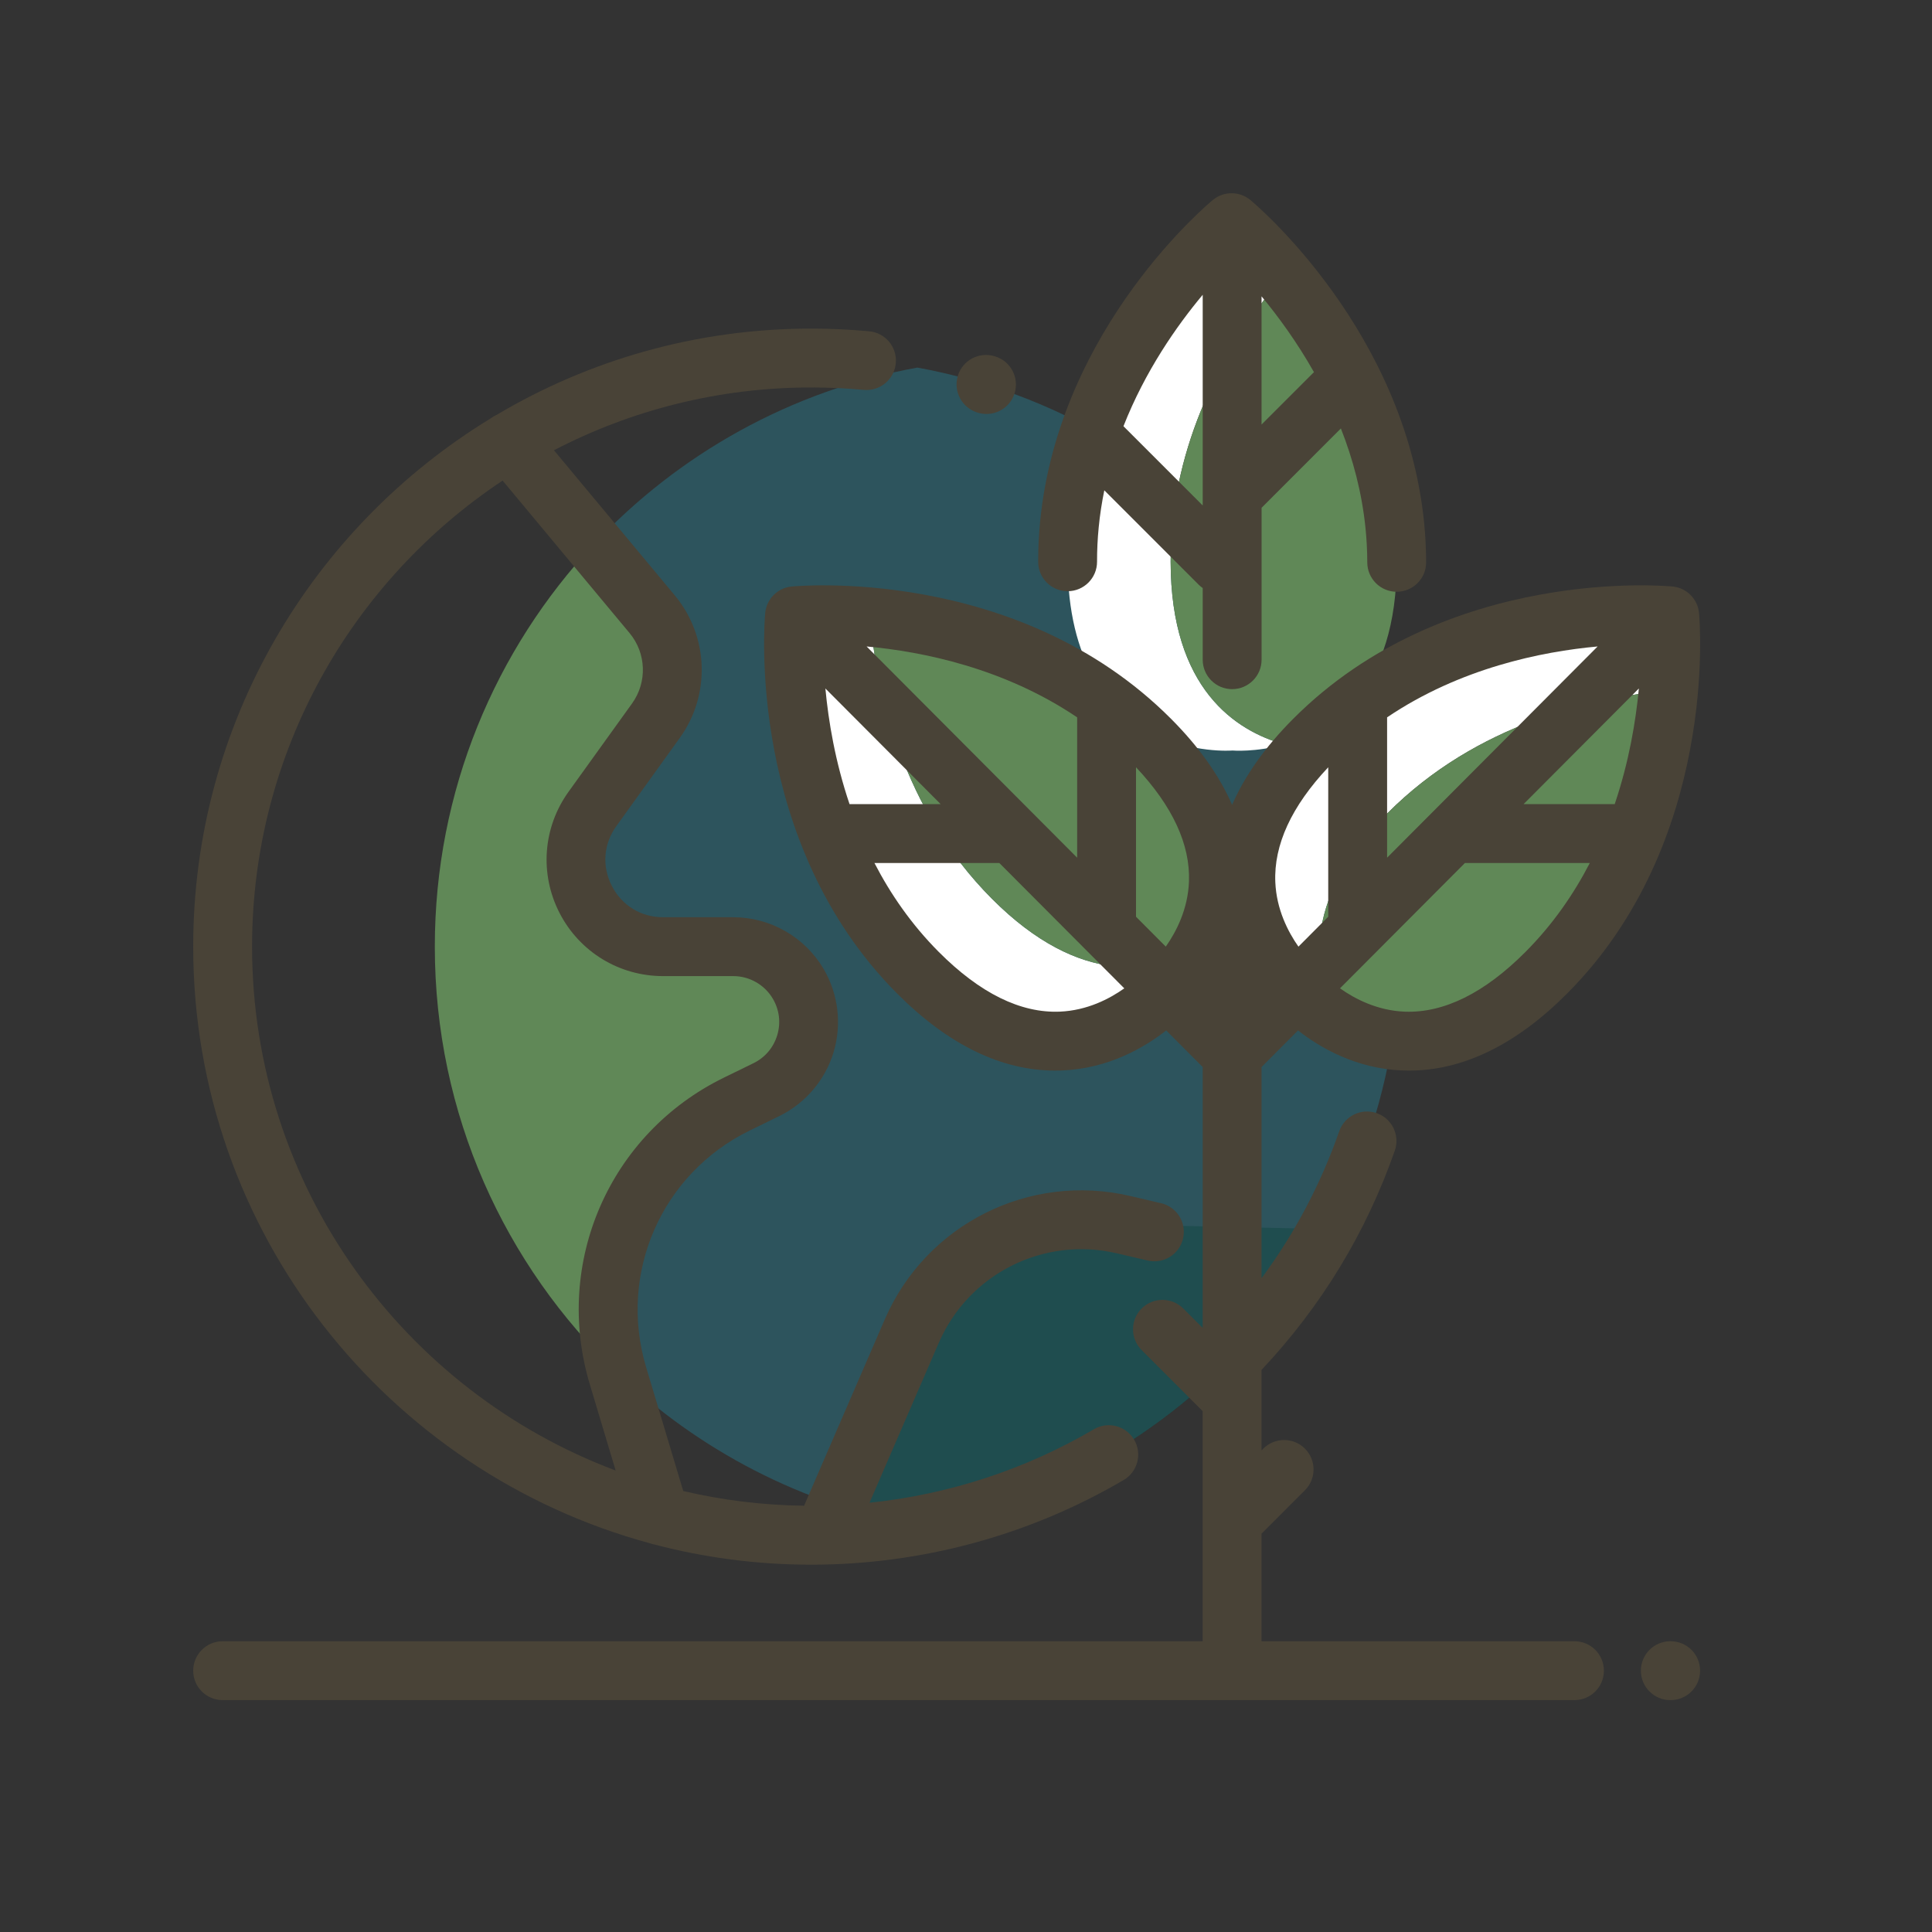 <svg width="100" height="100" viewBox="0 0 100 100" fill="none" xmlns="http://www.w3.org/2000/svg">
<rect x="0" y="0" width="100" height="100" fill="#333333" stroke="none"/>
<path d="M68.725 63.616L58.151 63.388C53.645 62.334 49.032 64.655 47.192 68.901L42.762 79.455C53.965 79.176 63.666 72.849 68.725 63.616Z" fill="#132413" fill-opacity="0.6"/>
<path d="M12.171 55.267C12.152 55.176 12.133 55.084 12.115 54.993C12.133 55.084 12.152 55.176 12.171 55.267Z" fill="#7EC4D3" fill-opacity="0.53"/>
<path d="M11.903 53.814C11.891 53.74 11.878 53.666 11.867 53.592C11.878 53.666 11.891 53.74 11.903 53.814Z" fill="#7EC4D3" fill-opacity="0.53"/>
<path d="M12.033 54.56C12.017 54.47 12 54.381 11.984 54.292C12 54.381 12.017 54.47 12.033 54.56Z" fill="#7EC4D3" fill-opacity="0.53"/>
<path d="M11.77 52.892C11.765 52.853 11.761 52.813 11.756 52.773C11.761 52.813 11.765 52.852 11.77 52.892Z" fill="#7EC4D3" fill-opacity="0.53"/>
<path d="M11.573 50.729C11.568 50.638 11.563 50.547 11.559 50.456C11.563 50.547 11.568 50.638 11.573 50.729Z" fill="#7EC4D3" fill-opacity="0.53"/>
<path d="M11.69 52.182C11.681 52.1 11.674 52.017 11.666 51.935C11.674 52.017 11.681 52.1 11.69 52.182Z" fill="#7EC4D3" fill-opacity="0.53"/>
<path d="M11.624 51.461C11.617 51.37 11.61 51.278 11.604 51.187C11.61 51.278 11.617 51.37 11.624 51.461Z" fill="#7EC4D3" fill-opacity="0.53"/>
<path d="M12.489 56.641C12.472 56.578 12.457 56.514 12.441 56.451C12.457 56.514 12.472 56.578 12.489 56.641Z" fill="#7EC4D3" fill-opacity="0.53"/>
<path d="M12.322 55.958C12.302 55.872 12.283 55.785 12.264 55.699C12.283 55.785 12.302 55.872 12.322 55.958Z" fill="#7EC4D3" fill-opacity="0.53"/>
<path d="M13.173 58.911C13.141 58.818 13.109 58.724 13.078 58.631C13.109 58.725 13.141 58.818 13.173 58.911Z" fill="#7EC4D3" fill-opacity="0.53"/>
<path d="M13.406 59.568C13.373 59.476 13.34 59.384 13.307 59.292C13.34 59.384 13.373 59.476 13.406 59.568Z" fill="#7EC4D3" fill-opacity="0.53"/>
<path d="M12.953 58.239C12.924 58.148 12.895 58.059 12.867 57.968C12.895 58.059 12.924 58.148 12.953 58.239Z" fill="#7EC4D3" fill-opacity="0.53"/>
<path d="M11.541 49.965C11.538 49.886 11.535 49.806 11.533 49.727C11.535 49.806 11.538 49.886 11.541 49.965Z" fill="#7EC4D3" fill-opacity="0.53"/>
<path d="M12.734 57.518C12.712 57.445 12.691 57.373 12.67 57.3C12.691 57.373 12.713 57.446 12.734 57.518Z" fill="#7EC4D3" fill-opacity="0.53"/>
<path d="M11.533 48.3C11.535 48.242 11.536 48.184 11.538 48.127C11.536 48.184 11.534 48.242 11.533 48.3Z" fill="#7EC4D3" fill-opacity="0.53"/>
<path d="M12.473 41.423C12.485 41.376 12.498 41.329 12.51 41.282C12.498 41.329 12.485 41.376 12.473 41.423Z" fill="#7EC4D3" fill-opacity="0.53"/>
<path d="M12.281 42.222C12.294 42.164 12.308 42.106 12.321 42.047C12.308 42.106 12.294 42.164 12.281 42.222Z" fill="#7EC4D3" fill-opacity="0.53"/>
<path d="M12.648 40.769C12.665 40.709 12.682 40.649 12.699 40.59C12.682 40.649 12.665 40.709 12.648 40.769Z" fill="#7EC4D3" fill-opacity="0.53"/>
<path d="M12.881 39.987C12.898 39.933 12.915 39.879 12.932 39.826C12.915 39.88 12.898 39.933 12.881 39.987Z" fill="#7EC4D3" fill-opacity="0.53"/>
<path d="M13.352 38.58C13.373 38.52 13.396 38.461 13.418 38.401C13.396 38.461 13.373 38.52 13.352 38.58Z" fill="#7EC4D3" fill-opacity="0.53"/>
<path d="M12.137 42.889C12.145 42.848 12.154 42.808 12.162 42.768C12.154 42.808 12.145 42.848 12.137 42.889Z" fill="#7EC4D3" fill-opacity="0.53"/>
<path d="M13.654 60.214C13.622 60.133 13.592 60.052 13.56 59.971C13.592 60.052 13.622 60.133 13.654 60.214Z" fill="#7EC4D3" fill-opacity="0.53"/>
<path d="M13.086 39.343C13.106 39.282 13.126 39.221 13.147 39.161C13.126 39.221 13.106 39.282 13.086 39.343Z" fill="#7EC4D3" fill-opacity="0.53"/>
<path d="M11.609 46.746C11.614 46.688 11.618 46.631 11.622 46.574C11.618 46.631 11.614 46.688 11.609 46.746Z" fill="#7EC4D3" fill-opacity="0.53"/>
<path d="M11.68 45.898C11.682 45.874 11.685 45.851 11.688 45.827C11.685 45.851 11.682 45.874 11.68 45.898Z" fill="#7EC4D3" fill-opacity="0.53"/>
<path d="M11.984 43.704C11.994 43.646 12.005 43.589 12.015 43.531C12.004 43.589 11.994 43.646 11.984 43.704Z" fill="#7EC4D3" fill-opacity="0.53"/>
<path d="M11.565 47.438C11.565 47.425 11.566 47.411 11.567 47.398C11.566 47.411 11.565 47.425 11.565 47.438Z" fill="#7EC4D3" fill-opacity="0.53"/>
<path d="M11.758 45.212C11.765 45.155 11.772 45.098 11.779 45.041C11.772 45.098 11.765 45.155 11.758 45.212Z" fill="#7EC4D3" fill-opacity="0.53"/>
<path d="M13.59 37.951C13.614 37.888 13.638 37.825 13.663 37.763C13.638 37.825 13.614 37.888 13.59 37.951Z" fill="#7EC4D3" fill-opacity="0.53"/>
<path d="M11.873 44.381C11.878 44.349 11.883 44.316 11.888 44.284C11.883 44.316 11.878 44.349 11.873 44.381Z" fill="#7EC4D3" fill-opacity="0.53"/>
<path d="M24.057 73.626C23.912 73.52 23.768 73.414 23.625 73.306C23.768 73.414 23.912 73.52 24.057 73.626Z" fill="#7EC4D3" fill-opacity="0.53"/>
<path d="M23.598 73.288C23.128 72.932 22.67 72.562 22.223 72.181C22.67 72.563 23.129 72.932 23.598 73.288Z" fill="#7EC4D3" fill-opacity="0.53"/>
<path d="M14.004 61.058C13.97 60.98 13.935 60.903 13.902 60.825C13.935 60.903 13.97 60.98 14.004 61.058Z" fill="#7EC4D3" fill-opacity="0.53"/>
<path d="M25.117 74.367C24.965 74.266 24.815 74.164 24.666 74.061C24.816 74.164 24.965 74.266 25.117 74.367Z" fill="#7EC4D3" fill-opacity="0.53"/>
<path d="M21.194 71.261C21.078 71.153 20.962 71.044 20.848 70.933C20.962 71.044 21.078 71.153 21.194 71.261Z" fill="#7EC4D3" fill-opacity="0.53"/>
<path d="M21.675 71.702C21.556 71.596 21.439 71.489 21.322 71.381C21.439 71.489 21.556 71.596 21.675 71.702Z" fill="#7EC4D3" fill-opacity="0.53"/>
<path d="M22.175 72.14C22.048 72.031 21.922 71.92 21.797 71.809C21.922 71.92 22.048 72.031 22.175 72.14Z" fill="#7EC4D3" fill-opacity="0.53"/>
<path d="M31.139 77.473C30.956 77.403 30.773 77.332 30.592 77.259C30.773 77.332 30.956 77.403 31.139 77.473Z" fill="#7EC4D3" fill-opacity="0.53"/>
<path d="M30.575 77.252C29.811 76.943 29.062 76.604 28.33 76.236C29.062 76.604 29.811 76.943 30.575 77.252Z" fill="#7EC4D3" fill-opacity="0.53"/>
<path d="M19.527 69.578C19.426 69.467 19.326 69.356 19.227 69.244C19.326 69.356 19.426 69.467 19.527 69.578Z" fill="#7EC4D3" fill-opacity="0.53"/>
<path d="M31.749 77.698C31.564 77.632 31.381 77.565 31.197 77.495C31.381 77.565 31.564 77.632 31.749 77.698Z" fill="#7EC4D3" fill-opacity="0.53"/>
<path d="M27.195 75.635C26.493 75.243 25.808 74.826 25.141 74.382C25.807 74.826 26.493 75.243 27.195 75.635Z" fill="#7EC4D3" fill-opacity="0.53"/>
<path d="M28.322 76.231C28.15 76.144 27.98 76.056 27.811 75.967C27.98 76.056 28.15 76.144 28.322 76.231Z" fill="#7EC4D3" fill-opacity="0.53"/>
<path d="M27.742 75.932C27.576 75.844 27.412 75.755 27.248 75.664C27.412 75.755 27.576 75.844 27.742 75.932Z" fill="#7EC4D3" fill-opacity="0.53"/>
<path d="M24.577 73.999C24.434 73.899 24.292 73.798 24.15 73.695C24.292 73.798 24.434 73.899 24.577 73.999Z" fill="#7EC4D3" fill-opacity="0.53"/>
<path d="M15.235 63.582C15.183 63.487 15.133 63.391 15.082 63.296C15.133 63.391 15.183 63.487 15.235 63.582Z" fill="#7EC4D3" fill-opacity="0.53"/>
<path d="M15.709 64.415C15.618 64.26 15.528 64.104 15.44 63.947C15.528 64.104 15.618 64.26 15.709 64.415Z" fill="#7EC4D3" fill-opacity="0.53"/>
<path d="M14.917 62.978C14.867 62.881 14.817 62.782 14.768 62.684C14.817 62.782 14.867 62.881 14.917 62.978Z" fill="#7EC4D3" fill-opacity="0.53"/>
<path d="M14.305 61.734C14.262 61.64 14.218 61.547 14.176 61.452C14.218 61.547 14.262 61.641 14.305 61.734Z" fill="#7EC4D3" fill-opacity="0.53"/>
<path d="M16.074 65.021C16.012 64.92 15.948 64.818 15.887 64.716C15.948 64.818 16.012 64.92 16.074 65.021Z" fill="#7EC4D3" fill-opacity="0.53"/>
<path d="M19.08 69.08C18.986 68.973 18.893 68.865 18.801 68.757C18.893 68.865 18.986 68.973 19.08 69.08Z" fill="#7EC4D3" fill-opacity="0.53"/>
<path d="M14.605 62.364C14.557 62.266 14.509 62.168 14.463 62.07C14.51 62.168 14.557 62.266 14.605 62.364Z" fill="#7EC4D3" fill-opacity="0.53"/>
<path d="M18.228 68.063C18.139 67.953 18.05 67.842 17.963 67.73C18.05 67.842 18.139 67.953 18.228 68.063Z" fill="#7EC4D3" fill-opacity="0.53"/>
<path d="M17.858 67.595C17.682 67.367 17.509 67.137 17.34 66.904C17.509 67.137 17.682 67.367 17.858 67.595Z" fill="#7EC4D3" fill-opacity="0.53"/>
<path d="M18.647 68.573C18.557 68.466 18.467 68.359 18.379 68.251C18.467 68.359 18.557 68.466 18.647 68.573Z" fill="#7EC4D3" fill-opacity="0.53"/>
<path d="M17.204 66.715C17.128 66.609 17.055 66.503 16.98 66.396C17.055 66.503 17.128 66.609 17.204 66.715Z" fill="#7EC4D3" fill-opacity="0.53"/>
<path d="M16.815 66.162C16.745 66.058 16.675 65.954 16.605 65.85C16.675 65.954 16.745 66.058 16.815 66.162Z" fill="#7EC4D3" fill-opacity="0.53"/>
<path d="M16.439 65.596C16.372 65.493 16.306 65.391 16.24 65.287C16.306 65.391 16.372 65.493 16.439 65.596Z" fill="#7EC4D3" fill-opacity="0.53"/>
<path d="M15.879 33.295C15.926 33.216 15.974 33.138 16.023 33.06C15.974 33.138 15.926 33.216 15.879 33.295Z" fill="#7EC4D3" fill-opacity="0.53"/>
<path d="M21.789 26.192C21.953 26.047 22.119 25.903 22.287 25.761C22.119 25.903 21.953 26.047 21.789 26.192Z" fill="#7EC4D3" fill-opacity="0.53"/>
<path d="M18.787 29.258C18.902 29.122 19.019 28.988 19.136 28.855C19.019 28.988 18.902 29.122 18.787 29.258Z" fill="#7EC4D3" fill-opacity="0.53"/>
<path d="M16.219 32.741C16.273 32.655 16.327 32.569 16.382 32.484C16.327 32.569 16.273 32.655 16.219 32.741Z" fill="#7EC4D3" fill-opacity="0.53"/>
<path d="M15.475 33.986C15.514 33.916 15.553 33.846 15.594 33.776C15.553 33.846 15.514 33.916 15.475 33.986Z" fill="#7EC4D3" fill-opacity="0.53"/>
<path d="M24.76 23.872C24.87 23.796 24.981 23.721 25.093 23.646C24.981 23.721 24.87 23.796 24.76 23.872Z" fill="#7EC4D3" fill-opacity="0.53"/>
<path d="M25.158 23.603C25.377 23.458 25.598 23.315 25.821 23.175C25.598 23.315 25.377 23.458 25.158 23.603Z" fill="#7EC4D3" fill-opacity="0.53"/>
<path d="M21.357 26.584C21.45 26.498 21.543 26.414 21.636 26.33C21.543 26.414 21.45 26.498 21.357 26.584Z" fill="#7EC4D3" fill-opacity="0.53"/>
<path d="M24.002 24.408C24.2 24.263 24.4 24.12 24.602 23.98C24.4 24.12 24.2 24.263 24.002 24.408Z" fill="#7EC4D3" fill-opacity="0.53"/>
<path d="M19.324 28.641C19.402 28.554 19.48 28.468 19.558 28.383C19.48 28.468 19.402 28.554 19.324 28.641Z" fill="#7EC4D3" fill-opacity="0.53"/>
<path d="M17.021 31.535C17.099 31.425 17.177 31.314 17.256 31.205C17.177 31.314 17.099 31.425 17.021 31.535Z" fill="#7EC4D3" fill-opacity="0.53"/>
<path d="M17.877 30.376C17.974 30.25 18.072 30.126 18.171 30.002C18.072 30.126 17.974 30.25 17.877 30.376Z" fill="#7EC4D3" fill-opacity="0.53"/>
<path d="M22.879 25.273C23.06 25.127 23.242 24.984 23.426 24.842C23.242 24.984 23.06 25.128 22.879 25.273Z" fill="#7EC4D3" fill-opacity="0.53"/>
<path d="M17.492 30.883C17.555 30.799 17.618 30.715 17.681 30.631C17.618 30.715 17.555 30.799 17.492 30.883Z" fill="#7EC4D3" fill-opacity="0.53"/>
<path d="M22.447 25.627C22.546 25.544 22.646 25.462 22.746 25.38C22.646 25.462 22.546 25.544 22.447 25.627Z" fill="#7EC4D3" fill-opacity="0.53"/>
<path d="M16.658 32.069C16.713 31.987 16.768 31.906 16.824 31.825C16.768 31.906 16.713 31.987 16.658 32.069Z" fill="#7EC4D3" fill-opacity="0.53"/>
<path d="M18.383 29.74C18.453 29.654 18.523 29.569 18.594 29.484C18.523 29.569 18.453 29.654 18.383 29.74Z" fill="#7EC4D3" fill-opacity="0.53"/>
<path d="M23.58 24.724C23.685 24.644 23.791 24.565 23.897 24.486C23.791 24.565 23.685 24.644 23.58 24.724Z" fill="#7EC4D3" fill-opacity="0.53"/>
<path d="M14.158 36.592C14.187 36.527 14.216 36.462 14.245 36.398C14.216 36.462 14.187 36.527 14.158 36.592Z" fill="#7EC4D3" fill-opacity="0.53"/>
<path d="M15.158 34.563C15.199 34.488 15.24 34.414 15.28 34.339C15.24 34.414 15.199 34.488 15.158 34.563Z" fill="#7EC4D3" fill-opacity="0.53"/>
<path d="M20.744 27.166C20.892 27.022 21.042 26.879 21.194 26.738C21.042 26.879 20.892 27.022 20.744 27.166Z" fill="#7EC4D3" fill-opacity="0.53"/>
<path d="M19.742 28.188C19.874 28.047 20.007 27.907 20.142 27.769C20.007 27.907 19.874 28.047 19.742 28.188Z" fill="#7EC4D3" fill-opacity="0.53"/>
<path d="M19.615 69.674C19.981 70.07 20.357 70.455 20.743 70.831C20.357 70.455 19.981 70.069 19.615 69.674Z" fill="#7EC4D3" fill-opacity="0.53"/>
<path d="M13.891 37.206C13.918 37.141 13.946 37.075 13.974 37.01C13.947 37.075 13.918 37.141 13.891 37.206Z" fill="#7EC4D3" fill-opacity="0.53"/>
<path d="M20.314 27.588C20.4 27.502 20.485 27.416 20.572 27.331C20.485 27.416 20.4 27.502 20.314 27.588Z" fill="#7EC4D3" fill-opacity="0.53"/>
<path d="M14.494 35.866C14.528 35.796 14.562 35.726 14.596 35.657C14.562 35.726 14.528 35.796 14.494 35.866Z" fill="#7EC4D3" fill-opacity="0.53"/>
<path d="M14.785 35.27C14.819 35.203 14.852 35.136 14.887 35.069C14.852 35.136 14.819 35.203 14.785 35.27Z" fill="#7EC4D3" fill-opacity="0.53"/>
<path d="M72.454 48.998C72.454 34.047 61.685 21.612 47.48 19.026C40.928 20.219 35.109 23.507 30.739 28.17L33.754 31.792C35.067 33.369 35.148 35.635 33.95 37.301L30.664 41.87C28.522 44.848 30.65 49 34.318 49H37.954C39.337 49 40.617 49.733 41.316 50.926C42.464 52.883 41.704 55.403 39.666 56.4L38.135 57.148C32.972 59.671 30.372 65.526 31.937 71.038C36.148 75.058 41.511 77.883 47.48 78.97C61.685 76.384 72.454 63.949 72.454 48.998Z" fill="#219BB6" fill-opacity="0.32"/>
<path d="M20.574 27.331C20.63 27.276 20.687 27.221 20.744 27.166C20.687 27.221 20.63 27.276 20.574 27.331Z" fill="#132413" fill-opacity="0.6"/>
<path d="M22.742 25.381C22.787 25.345 22.831 25.309 22.876 25.274C22.831 25.309 22.787 25.345 22.742 25.381Z" fill="#132413" fill-opacity="0.6"/>
<path d="M16.606 65.848C16.55 65.764 16.494 65.68 16.439 65.596C16.494 65.68 16.55 65.764 16.606 65.848Z" fill="#132413" fill-opacity="0.6"/>
<path d="M15.887 64.715C15.827 64.615 15.768 64.515 15.709 64.415C15.768 64.515 15.827 64.615 15.887 64.715Z" fill="#132413" fill-opacity="0.6"/>
<path d="M21.193 26.737C21.248 26.686 21.303 26.634 21.358 26.584C21.303 26.634 21.248 26.686 21.193 26.737Z" fill="#132413" fill-opacity="0.6"/>
<path d="M15.081 63.296C15.025 63.19 14.969 63.085 14.914 62.979C14.969 63.085 15.025 63.19 15.081 63.296Z" fill="#132413" fill-opacity="0.6"/>
<path d="M17.963 67.73C17.928 67.686 17.894 67.64 17.859 67.596C17.894 67.64 17.928 67.686 17.963 67.73Z" fill="#132413" fill-opacity="0.6"/>
<path d="M21.637 26.33C21.688 26.284 21.739 26.238 21.791 26.193C21.739 26.239 21.688 26.284 21.637 26.33Z" fill="#132413" fill-opacity="0.6"/>
<path d="M16.98 66.396C16.925 66.318 16.87 66.239 16.816 66.16C16.87 66.239 16.925 66.318 16.98 66.396Z" fill="#132413" fill-opacity="0.6"/>
<path d="M15.438 63.946C15.37 63.825 15.301 63.704 15.234 63.581C15.301 63.704 15.37 63.825 15.438 63.946Z" fill="#132413" fill-opacity="0.6"/>
<path d="M22.285 25.761C22.338 25.717 22.39 25.672 22.443 25.628C22.39 25.672 22.338 25.717 22.285 25.761Z" fill="#132413" fill-opacity="0.6"/>
<path d="M17.339 66.903C17.293 66.84 17.247 66.777 17.201 66.713C17.247 66.777 17.293 66.84 17.339 66.903Z" fill="#132413" fill-opacity="0.6"/>
<path d="M16.243 65.287C16.187 65.198 16.131 65.109 16.076 65.02C16.131 65.109 16.187 65.198 16.243 65.287Z" fill="#132413" fill-opacity="0.6"/>
<path d="M24.602 23.98C24.653 23.944 24.705 23.908 24.757 23.873C24.705 23.908 24.653 23.944 24.602 23.98Z" fill="#132413" fill-opacity="0.6"/>
<path d="M27.246 75.664C27.229 75.654 27.211 75.644 27.193 75.635C27.211 75.644 27.229 75.654 27.246 75.664Z" fill="#132413" fill-opacity="0.6"/>
<path d="M25.139 74.382C25.131 74.378 25.124 74.373 25.117 74.368C25.124 74.373 25.131 74.377 25.139 74.382Z" fill="#132413" fill-opacity="0.6"/>
<path d="M25.822 23.175C25.875 23.142 25.928 23.109 25.981 23.076C25.928 23.109 25.875 23.142 25.822 23.175Z" fill="#132413" fill-opacity="0.6"/>
<path d="M24.668 74.061C24.637 74.04 24.607 74.019 24.576 73.998C24.607 74.019 24.638 74.04 24.668 74.061Z" fill="#132413" fill-opacity="0.6"/>
<path d="M24.149 73.694C24.118 73.672 24.087 73.649 24.057 73.627C24.087 73.649 24.118 73.672 24.149 73.694Z" fill="#132413" fill-opacity="0.6"/>
<path d="M27.807 75.968C27.784 75.956 27.761 75.944 27.738 75.932C27.761 75.944 27.784 75.956 27.807 75.968Z" fill="#132413" fill-opacity="0.6"/>
<path d="M31.196 77.495C31.177 77.488 31.158 77.481 31.139 77.473C31.158 77.481 31.177 77.488 31.196 77.495Z" fill="#132413" fill-opacity="0.6"/>
<path d="M31.768 77.705C31.761 77.703 31.755 77.701 31.748 77.698C31.755 77.701 31.761 77.703 31.768 77.705Z" fill="#132413" fill-opacity="0.6"/>
<path d="M25.09 23.646C25.112 23.632 25.134 23.617 25.156 23.602C25.134 23.617 25.112 23.631 25.09 23.646Z" fill="#132413" fill-opacity="0.6"/>
<path d="M30.593 77.259C30.587 77.257 30.581 77.254 30.574 77.251C30.581 77.254 30.587 77.257 30.593 77.259Z" fill="#132413" fill-opacity="0.6"/>
<path d="M28.331 76.236C28.327 76.234 28.324 76.233 28.32 76.231C28.324 76.233 28.327 76.234 28.331 76.236Z" fill="#132413" fill-opacity="0.6"/>
<path d="M22.223 72.181C22.207 72.167 22.19 72.154 22.174 72.14C22.19 72.153 22.207 72.167 22.223 72.181Z" fill="#132413" fill-opacity="0.6"/>
<path d="M19.615 69.674C19.585 69.642 19.555 69.61 19.525 69.577C19.555 69.61 19.585 69.642 19.615 69.674Z" fill="#132413" fill-opacity="0.6"/>
<path d="M19.224 69.244C19.175 69.189 19.127 69.135 19.078 69.079C19.127 69.135 19.175 69.189 19.224 69.244Z" fill="#132413" fill-opacity="0.6"/>
<path d="M23.426 24.842C23.477 24.803 23.528 24.763 23.58 24.724C23.528 24.763 23.477 24.803 23.426 24.842Z" fill="#132413" fill-opacity="0.6"/>
<path d="M18.804 68.757C18.752 68.696 18.7 68.634 18.648 68.573C18.7 68.634 18.752 68.696 18.804 68.757Z" fill="#132413" fill-opacity="0.6"/>
<path d="M20.849 70.934C20.814 70.9 20.779 70.865 20.744 70.831C20.779 70.865 20.814 70.9 20.849 70.934Z" fill="#132413" fill-opacity="0.6"/>
<path d="M21.798 71.809C21.758 71.774 21.718 71.739 21.678 71.703C21.718 71.739 21.758 71.774 21.798 71.809Z" fill="#132413" fill-opacity="0.6"/>
<path d="M14.765 62.685C14.711 62.578 14.658 62.472 14.605 62.364C14.658 62.472 14.711 62.578 14.765 62.685Z" fill="#132413" fill-opacity="0.6"/>
<path d="M18.377 68.25C18.326 68.188 18.277 68.126 18.227 68.064C18.277 68.126 18.326 68.188 18.377 68.25Z" fill="#132413" fill-opacity="0.6"/>
<path d="M23.895 24.486C23.93 24.46 23.965 24.435 24 24.409C23.965 24.435 23.93 24.46 23.895 24.486Z" fill="#132413" fill-opacity="0.6"/>
<path d="M23.623 73.306C23.615 73.3 23.607 73.294 23.6 73.288C23.608 73.294 23.615 73.3 23.623 73.306Z" fill="#132413" fill-opacity="0.6"/>
<path d="M21.323 71.383C21.28 71.342 21.237 71.302 21.193 71.261C21.237 71.302 21.28 71.342 21.323 71.383Z" fill="#132413" fill-opacity="0.6"/>
<path d="M17.258 31.206C17.336 31.098 17.414 30.99 17.493 30.883C17.414 30.99 17.335 31.098 17.258 31.206Z" fill="#132413" fill-opacity="0.6"/>
<path d="M11.779 45.041C11.808 44.821 11.838 44.6 11.872 44.381C11.838 44.6 11.808 44.821 11.779 45.041Z" fill="#132413" fill-opacity="0.6"/>
<path d="M11.617 46.574C11.635 46.348 11.655 46.123 11.677 45.898C11.655 46.123 11.635 46.348 11.617 46.574Z" fill="#132413" fill-opacity="0.6"/>
<path d="M15.592 33.776C15.685 33.615 15.78 33.455 15.875 33.296C15.78 33.455 15.685 33.615 15.592 33.776Z" fill="#132413" fill-opacity="0.6"/>
<path d="M11.69 45.828C11.711 45.622 11.734 45.417 11.76 45.213C11.734 45.417 11.711 45.622 11.69 45.828Z" fill="#132413" fill-opacity="0.6"/>
<path d="M15.277 34.338C15.342 34.22 15.408 34.102 15.475 33.985C15.408 34.102 15.342 34.22 15.277 34.338Z" fill="#132413" fill-opacity="0.6"/>
<path d="M11.887 44.284C11.917 44.09 11.949 43.897 11.983 43.704C11.949 43.897 11.917 44.09 11.887 44.284Z" fill="#132413" fill-opacity="0.6"/>
<path d="M11.523 48.994C11.523 48.762 11.527 48.531 11.532 48.3C11.527 48.531 11.523 48.762 11.523 48.994Z" fill="#132413" fill-opacity="0.6"/>
<path d="M11.533 49.727C11.527 49.488 11.523 49.248 11.523 49.007C11.523 49.248 11.527 49.488 11.533 49.727Z" fill="#132413" fill-opacity="0.6"/>
<path d="M14.464 62.071C14.411 61.959 14.359 61.846 14.307 61.734C14.359 61.846 14.411 61.959 14.464 62.071Z" fill="#132413" fill-opacity="0.6"/>
<path d="M11.537 48.127C11.543 47.896 11.552 47.667 11.563 47.438C11.552 47.667 11.544 47.896 11.537 48.127Z" fill="#132413" fill-opacity="0.6"/>
<path d="M11.565 47.398C11.576 47.18 11.59 46.962 11.606 46.745C11.59 46.962 11.576 47.18 11.565 47.398Z" fill="#132413" fill-opacity="0.6"/>
<path d="M16.021 33.061C16.087 32.953 16.154 32.847 16.221 32.74C16.154 32.847 16.088 32.953 16.021 33.061Z" fill="#132413" fill-opacity="0.6"/>
<path d="M12.51 41.282C12.555 41.11 12.601 40.939 12.649 40.768C12.601 40.939 12.555 41.11 12.51 41.282Z" fill="#132413" fill-opacity="0.6"/>
<path d="M14.244 36.398C14.325 36.22 14.408 36.042 14.493 35.866C14.408 36.042 14.325 36.22 14.244 36.398Z" fill="#132413" fill-opacity="0.6"/>
<path d="M13.145 39.16C13.211 38.966 13.279 38.772 13.349 38.579C13.279 38.772 13.211 38.966 13.145 39.16Z" fill="#132413" fill-opacity="0.6"/>
<path d="M12.93 39.826C12.981 39.664 13.033 39.503 13.086 39.343C13.033 39.503 12.981 39.664 12.93 39.826Z" fill="#132413" fill-opacity="0.6"/>
<path d="M13.418 38.401C13.474 38.25 13.531 38.1 13.589 37.95C13.531 38.1 13.474 38.25 13.418 38.401Z" fill="#132413" fill-opacity="0.6"/>
<path d="M13.975 37.01C14.034 36.87 14.095 36.731 14.157 36.593C14.095 36.731 14.034 36.87 13.975 37.01Z" fill="#132413" fill-opacity="0.6"/>
<path d="M12.697 40.589C12.755 40.387 12.815 40.186 12.877 39.986C12.815 40.186 12.755 40.387 12.697 40.589Z" fill="#132413" fill-opacity="0.6"/>
<path d="M14.889 35.069C14.976 34.899 15.065 34.73 15.156 34.562C15.065 34.73 14.976 34.899 14.889 35.069Z" fill="#132413" fill-opacity="0.6"/>
<path d="M12.32 42.047C12.369 41.838 12.42 41.63 12.473 41.423C12.42 41.63 12.369 41.838 12.32 42.047Z" fill="#132413" fill-opacity="0.6"/>
<path d="M12.164 42.768C12.202 42.586 12.242 42.404 12.283 42.222C12.242 42.404 12.202 42.586 12.164 42.768Z" fill="#132413" fill-opacity="0.6"/>
<path d="M14.592 35.657C14.655 35.528 14.719 35.399 14.784 35.27C14.719 35.399 14.655 35.528 14.592 35.657Z" fill="#132413" fill-opacity="0.6"/>
<path d="M16.385 32.483C16.475 32.344 16.566 32.206 16.658 32.069C16.566 32.206 16.475 32.344 16.385 32.483Z" fill="#132413" fill-opacity="0.6"/>
<path d="M12.012 43.532C12.051 43.317 12.091 43.103 12.135 42.89C12.091 43.103 12.051 43.318 12.012 43.532Z" fill="#132413" fill-opacity="0.6"/>
<path d="M12.866 57.967C12.82 57.818 12.776 57.669 12.732 57.519C12.776 57.669 12.82 57.818 12.866 57.967Z" fill="#132413" fill-opacity="0.6"/>
<path d="M13.081 58.631C13.037 58.501 12.995 58.37 12.953 58.238C12.995 58.37 13.037 58.501 13.081 58.631Z" fill="#132413" fill-opacity="0.6"/>
<path d="M19.137 28.855C19.2 28.784 19.263 28.712 19.327 28.641C19.263 28.712 19.2 28.784 19.137 28.855Z" fill="#132413" fill-opacity="0.6"/>
<path d="M11.56 50.456C11.552 50.293 11.546 50.129 11.541 49.965C11.546 50.129 11.552 50.293 11.56 50.456Z" fill="#132413" fill-opacity="0.6"/>
<path d="M12.669 57.301C12.607 57.082 12.547 56.862 12.49 56.64C12.547 56.862 12.607 57.082 12.669 57.301Z" fill="#132413" fill-opacity="0.6"/>
<path d="M13.306 59.292C13.261 59.165 13.216 59.038 13.172 58.91C13.216 59.038 13.261 59.165 13.306 59.292Z" fill="#132413" fill-opacity="0.6"/>
<path d="M20.141 27.769C20.199 27.708 20.258 27.648 20.317 27.588C20.258 27.648 20.199 27.708 20.141 27.769Z" fill="#132413" fill-opacity="0.6"/>
<path d="M12.446 56.452C12.405 56.288 12.365 56.124 12.326 55.96C12.365 56.124 12.405 56.288 12.446 56.452Z" fill="#132413" fill-opacity="0.6"/>
<path d="M14.178 61.451C14.119 61.321 14.062 61.19 14.006 61.058C14.062 61.19 14.119 61.321 14.178 61.451Z" fill="#132413" fill-opacity="0.6"/>
<path d="M13.563 59.971C13.511 59.838 13.46 59.704 13.41 59.569C13.46 59.704 13.511 59.837 13.563 59.971Z" fill="#132413" fill-opacity="0.6"/>
<path d="M19.557 28.382C19.617 28.317 19.678 28.252 19.739 28.186C19.678 28.252 19.617 28.317 19.557 28.382Z" fill="#132413" fill-opacity="0.6"/>
<path d="M13.906 60.825C13.82 60.622 13.737 60.419 13.656 60.214C13.737 60.419 13.82 60.622 13.906 60.825Z" fill="#132413" fill-opacity="0.6"/>
<path d="M18.594 29.484C18.657 29.409 18.721 29.334 18.785 29.259C18.721 29.334 18.657 29.409 18.594 29.484Z" fill="#132413" fill-opacity="0.6"/>
<path d="M11.757 52.773C11.733 52.576 11.71 52.379 11.69 52.181C11.71 52.379 11.733 52.576 11.757 52.773Z" fill="#132413" fill-opacity="0.6"/>
<path d="M13.66 37.763C13.734 37.576 13.81 37.391 13.888 37.206C13.81 37.391 13.734 37.576 13.66 37.763Z" fill="#132413" fill-opacity="0.6"/>
<path d="M11.665 51.934C11.65 51.777 11.636 51.619 11.623 51.462C11.636 51.62 11.65 51.777 11.665 51.934Z" fill="#132413" fill-opacity="0.6"/>
<path d="M16.822 31.825C16.888 31.728 16.955 31.632 17.022 31.536C16.955 31.632 16.888 31.728 16.822 31.825Z" fill="#132413" fill-opacity="0.6"/>
<path d="M11.867 53.592C11.832 53.359 11.799 53.126 11.77 52.892C11.799 53.127 11.832 53.36 11.867 53.592Z" fill="#132413" fill-opacity="0.6"/>
<path d="M18.172 30.001C18.242 29.913 18.312 29.826 18.383 29.739C18.312 29.826 18.242 29.913 18.172 30.001Z" fill="#132413" fill-opacity="0.6"/>
<path d="M11.603 51.188C11.592 51.035 11.583 50.882 11.574 50.729C11.583 50.882 11.592 51.035 11.603 51.188Z" fill="#132413" fill-opacity="0.6"/>
<path d="M12.262 55.7C12.23 55.556 12.198 55.412 12.168 55.268C12.198 55.412 12.23 55.556 12.262 55.7Z" fill="#132413" fill-opacity="0.6"/>
<path d="M12.112 54.992C12.084 54.848 12.056 54.704 12.029 54.56C12.056 54.704 12.084 54.848 12.112 54.992Z" fill="#132413" fill-opacity="0.6"/>
<path d="M11.984 54.292C11.956 54.133 11.93 53.974 11.904 53.814C11.93 53.974 11.956 54.133 11.984 54.292Z" fill="#132413" fill-opacity="0.6"/>
<path d="M17.68 30.631C17.745 30.546 17.81 30.46 17.876 30.375C17.81 30.46 17.745 30.546 17.68 30.631Z" fill="#132413" fill-opacity="0.6"/>
<path d="M31.938 71.038C30.373 65.526 32.973 59.671 38.136 57.148L39.667 56.4C41.705 55.403 42.465 52.883 41.318 50.926C40.618 49.733 39.338 49 37.955 49H34.319C30.651 49 28.523 44.848 30.665 41.87L33.951 37.301C35.149 35.635 35.069 33.369 33.755 31.792L30.74 28.17C25.634 33.618 22.506 40.942 22.506 48.998C22.506 57.667 26.127 65.49 31.938 71.038Z" fill="#608857"/>
<path d="M60.592 29.078C60.591 28.423 60.623 27.782 60.683 27.155C61.235 21.468 64.165 16.965 66.409 14.28C64.927 12.508 63.748 11.526 63.748 11.526C63.684 11.576 56.265 17.748 55.352 27.155C55.291 27.782 55.259 28.423 55.26 29.078C55.277 39.559 63.792 38.846 63.792 38.846C63.792 38.846 64.984 38.949 66.474 38.531C63.973 37.833 60.602 35.669 60.592 29.078Z" fill="white"/>
<path d="M72.293 29.107C72.292 28.452 72.258 27.811 72.195 27.183C71.621 21.502 68.665 16.977 66.409 14.281C64.165 16.966 61.236 21.469 60.684 27.155C60.623 27.783 60.591 28.424 60.592 29.079C60.603 35.669 63.973 37.833 66.474 38.532C68.97 37.832 72.304 35.669 72.293 29.107Z" fill="#608857"/>
<path d="M51.342 46.519C46.72 41.882 45.38 35.829 45.024 31.939C42.708 31.727 41.157 31.87 41.125 31.873C41.125 31.873 40.115 42.924 47.513 50.347C54.912 57.771 60.411 51.223 60.411 51.223C60.411 51.223 61.328 50.449 62.084 49.089C59.819 50.346 55.949 51.142 51.342 46.519Z" fill="white"/>
<path d="M59.539 38.284C54.909 33.639 48.898 32.294 45.025 31.94C45.381 35.83 46.721 41.883 51.343 46.52C55.95 51.142 59.821 50.347 62.085 49.09C63.348 46.821 64.165 42.925 59.539 38.284Z" fill="#608857"/>
<path d="M71.819 42.089C76.459 37.434 82.486 36.093 86.358 35.742C86.568 33.419 86.427 31.873 86.427 31.873C86.341 31.864 75.412 30.86 68.013 38.284C60.615 45.707 67.14 51.224 67.14 51.224C67.14 51.224 67.918 52.149 69.281 52.91C68.014 50.644 67.183 46.741 71.819 42.089Z" fill="white"/>
<path d="M80.039 50.347C84.671 45.7 86.007 39.631 86.359 35.742C82.487 36.092 76.46 37.433 71.82 42.088C67.184 46.74 68.015 50.643 69.282 52.909C71.545 54.171 75.422 54.979 80.039 50.347Z" fill="#608857"/>
<path d="M55.26 30.601C55.26 30.601 55.261 30.601 55.262 30.601C56.103 30.6 56.784 29.917 56.783 29.076C56.782 28.487 56.81 27.89 56.868 27.302C56.931 26.644 57.031 26.003 57.159 25.379L62.046 30.266C62.111 30.33 62.18 30.386 62.252 30.437V34.147C62.252 34.988 62.934 35.67 63.775 35.67C64.617 35.67 65.299 34.988 65.299 34.147V26.283L69.404 22.177C70.023 23.75 70.491 25.48 70.678 27.335C70.738 27.923 70.769 28.519 70.77 29.109C70.771 29.95 71.453 30.63 72.293 30.63C72.294 30.63 72.295 30.63 72.296 30.63C73.137 30.628 73.818 29.945 73.816 29.104C73.815 28.414 73.779 27.716 73.71 27.029C72.707 17.107 65.047 10.626 64.722 10.355C64.164 9.89 63.356 9.884 62.791 10.339C62.712 10.404 54.819 16.873 53.835 27.007C53.769 27.695 53.735 28.393 53.736 29.081C53.738 29.921 54.419 30.601 55.26 30.601ZM68.01 19.262L65.298 21.974V15.339C66.161 16.381 67.13 17.705 68.01 19.262ZM62.252 15.258V25.618C62.251 25.642 62.251 25.665 62.252 25.688V26.163L58.15 22.061C59.276 19.2 60.901 16.874 62.252 15.258Z" fill="#494337"/>
<path d="M86.473 84.95H86.455C85.614 84.95 84.932 85.633 84.932 86.474C84.932 87.315 85.614 87.997 86.455 87.997H86.473C87.314 87.997 87.996 87.315 87.996 86.474C87.996 85.633 87.314 84.95 86.473 84.95Z" fill="#494337"/>
<path d="M81.495 84.951H65.297V79.381L67.543 77.136C68.138 76.541 68.138 75.576 67.543 74.981C66.948 74.387 65.984 74.386 65.388 74.981L65.297 75.072V70.906C68.39 67.618 70.711 63.801 72.195 59.557C72.472 58.763 72.053 57.895 71.259 57.617C70.465 57.339 69.596 57.758 69.319 58.552C68.359 61.297 67.01 63.845 65.297 66.162V55.23L67.185 53.335C68.307 54.216 70.161 55.304 72.558 55.406C72.682 55.411 72.806 55.414 72.93 55.414C75.722 55.414 78.474 54.073 81.115 51.423C88.927 43.586 87.986 32.215 87.942 31.735C87.876 31.012 87.309 30.436 86.588 30.359C86.471 30.347 74.905 29.21 66.933 37.208C65.484 38.662 64.432 40.149 63.774 41.658C63.116 40.149 62.064 38.662 60.615 37.208C52.644 29.21 41.077 30.347 40.961 30.359C40.239 30.436 39.672 31.012 39.606 31.735C39.562 32.215 38.621 43.586 46.433 51.423C49.074 54.073 51.826 55.414 54.619 55.414C54.743 55.414 54.867 55.411 54.991 55.406C57.388 55.304 59.241 54.216 60.363 53.335L62.251 55.229V68.732L61.245 67.727C60.65 67.132 59.686 67.132 59.091 67.727C58.496 68.321 58.496 69.286 59.091 69.881L62.25 73.04V78.749V78.75V84.951H11.523C10.682 84.951 10 85.633 10 86.474C10 87.315 10.682 87.997 11.523 87.997H81.495C82.336 87.997 83.018 87.315 83.018 86.474C83.018 85.633 82.337 84.951 81.495 84.951ZM71.796 37.13C75.572 34.581 79.787 33.726 82.693 33.461L71.796 44.394V37.13ZM83.577 41.622H78.86L84.827 35.636C84.671 37.312 84.322 39.418 83.577 41.622ZM78.958 49.272C76.84 51.397 74.742 52.436 72.721 52.364C71.299 52.311 70.133 51.706 69.358 51.156L75.824 44.669H82.288C81.458 46.274 80.375 47.85 78.958 49.272ZM68.749 39.714V47.45L67.207 48.998C66.664 48.225 66.07 47.07 66.01 45.66C65.927 43.731 66.85 41.732 68.749 39.714ZM61.541 45.626C61.489 47.05 60.889 48.218 60.341 48.997L58.8 47.45V39.713C60.688 41.72 61.611 43.707 61.541 45.626ZM44.856 33.461C47.762 33.726 51.977 34.581 55.753 37.13V44.394L44.856 33.461ZM42.722 35.636L48.689 41.622H43.972C43.227 39.417 42.878 37.312 42.722 35.636ZM54.861 52.362C52.829 52.448 50.721 51.409 48.591 49.272C47.174 47.85 46.091 46.274 45.261 44.669H51.725L56.199 49.157L58.193 51.157C57.423 51.703 56.27 52.302 54.861 52.362Z" fill="#494337"/>
<path d="M50.581 21.35L50.613 21.36C50.762 21.405 50.913 21.427 51.061 21.427C51.712 21.427 52.315 21.006 52.517 20.351C52.764 19.546 52.312 18.694 51.508 18.447L51.49 18.442C50.688 18.191 49.832 18.638 49.581 19.441C49.331 20.244 49.778 21.099 50.581 21.35Z" fill="#494337"/>
<path d="M33.645 79.881C33.72 79.908 33.797 79.929 33.875 79.944C36.468 80.624 39.187 80.988 41.99 80.988C47.684 80.988 53.276 79.472 58.161 76.605C58.887 76.179 59.13 75.246 58.704 74.52C58.278 73.794 57.345 73.552 56.619 73.978C53.068 76.062 49.102 77.355 45.006 77.782L48.591 69.506C50.138 65.933 54.014 63.984 57.804 64.871L59.404 65.245C60.223 65.436 61.043 64.928 61.234 64.109C61.426 63.289 60.917 62.47 60.098 62.278L58.498 61.904C53.27 60.681 47.929 63.369 45.795 68.295L41.619 77.936C39.47 77.909 37.378 77.648 35.365 77.175L33.444 70.769C31.985 65.901 34.239 60.748 38.805 58.516L40.336 57.768C41.688 57.107 42.712 55.902 43.146 54.462C43.58 53.023 43.393 51.453 42.632 50.155C41.663 48.503 39.871 47.476 37.956 47.476H34.32C33.18 47.476 32.189 46.87 31.67 45.856C31.15 44.842 31.236 43.684 31.902 42.759L35.188 38.19C36.792 35.96 36.684 32.928 34.927 30.817L28.673 23.306C32.662 21.23 37.191 20.055 41.99 20.055C42.895 20.055 43.81 20.097 44.708 20.181C45.543 20.258 46.288 19.643 46.366 18.805C46.444 17.967 45.828 17.225 44.99 17.147C43.999 17.055 42.989 17.008 41.99 17.008C36.051 17.008 30.486 18.637 25.715 21.468C25.603 21.517 25.496 21.581 25.395 21.658C16.172 27.277 10 37.43 10 48.998C10 63.751 20.04 76.201 33.645 79.881ZM26.015 24.875L32.586 32.767C33.455 33.81 33.508 35.309 32.715 36.411L29.429 40.98C28.103 42.824 27.922 45.225 28.958 47.247C29.994 49.268 32.049 50.523 34.32 50.523H37.956C38.795 50.523 39.58 50.973 40.004 51.697C40.342 52.273 40.422 52.943 40.229 53.583C40.036 54.223 39.599 54.737 38.999 55.031L37.468 55.779C31.555 58.669 28.636 65.341 30.526 71.645L31.866 76.113C20.885 71.999 13.047 61.398 13.047 48.998C13.047 38.939 18.205 30.064 26.015 24.875Z" fill="#494337"/>
</svg>
